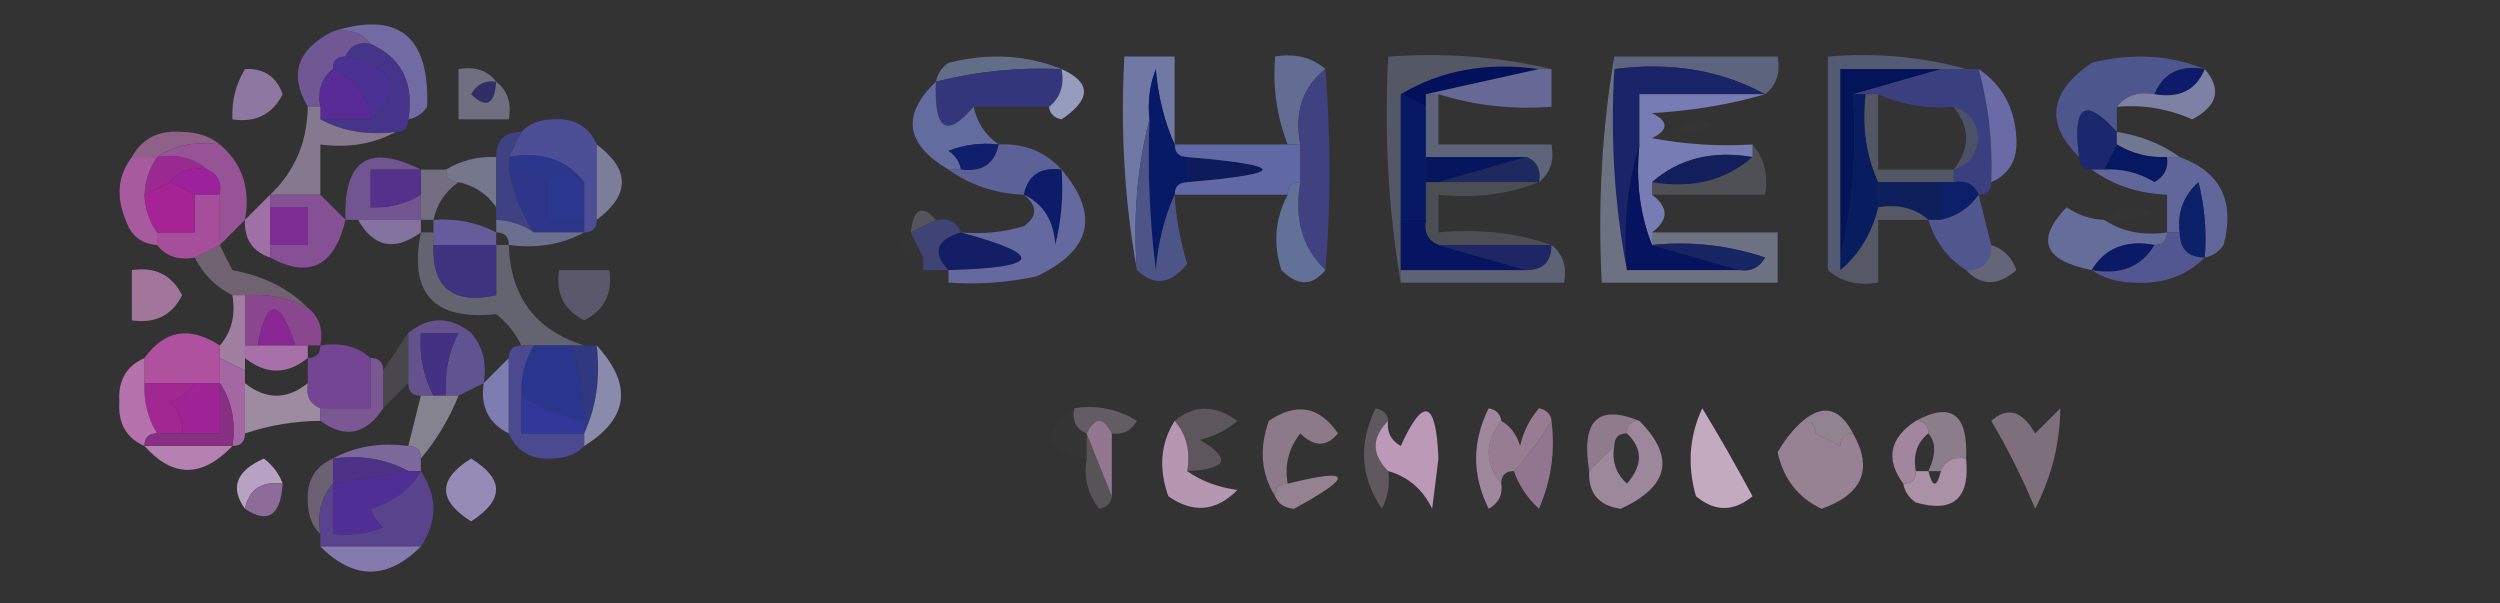 <?xml version="1.0" encoding="UTF-8"?>
<!DOCTYPE svg PUBLIC "-//W3C//DTD SVG 1.1//EN" "http://www.w3.org/Graphics/SVG/1.1/DTD/svg11.dtd">
<svg xmlns="http://www.w3.org/2000/svg" version="1.1" width="199px" height="48px" style="shape-rendering:geometricPrecision; text-rendering:geometricPrecision; image-rendering:optimizeQuality; fill-rule:evenodd; clip-rule:evenodd" xmlns:xlink="http://www.w3.org/1999/xlink">
<rect width="100%" height="100%" fill="#333333" stroke="none"/>
<g><path style="opacity:1" fill="#705895" d="M 26.5,2.5 C 27.791,2.263 28.791,2.596 29.5,3.5C 28.508,3.328 27.842,3.662 27.5,4.5C 26.833,4.5 26.5,4.833 26.5,5.5C 25.596,6.209 25.263,7.209 25.5,8.5C 25.167,8.5 24.833,8.5 24.5,8.5C 22.984,5.92 23.651,3.92 26.5,2.5 Z"/></g>
<g><path style="opacity:1" fill="#726ba3" d="M 26.5,2.5 C 31.703,0.855 34.203,2.855 34,8.5C 33.617,9.056 33.117,9.389 32.5,9.5C 32.969,6.607 31.969,4.607 29.5,3.5C 28.791,2.596 27.791,2.263 26.5,2.5 Z"/></g>
<g><path style="opacity:0.698" fill="#7787ad" d="M 84.5,5.5 C 81.098,5.342 77.764,5.676 74.5,6.5C 74.611,5.883 74.944,5.383 75.5,5C 78.697,4.195 81.697,4.362 84.5,5.5 Z"/></g>
<g><path style="opacity:0.671" fill="#727ea2" d="M 128.5,5.5 C 128.5,5.167 128.5,4.833 128.5,4.5C 132.833,4.5 137.167,4.5 141.5,4.5C 141.737,5.791 141.404,6.791 140.5,7.5C 136.971,5.577 132.971,4.911 128.5,5.5 Z"/></g>
<g><path style="opacity:1" fill="#4b3194" d="M 26.5,5.5 C 26.5,4.833 26.833,4.5 27.5,4.5C 31.469,5.412 32.136,7.079 29.5,9.5C 29.262,7.596 28.262,6.262 26.5,5.5 Z"/></g>
<g><path style="opacity:1" fill="#34367c" d="M 84.5,5.5 C 84.737,6.791 84.404,7.791 83.5,8.5C 81.5,8.5 79.5,8.5 77.5,8.5C 75.334,11.04 74.334,10.373 74.5,6.5C 77.764,5.676 81.098,5.342 84.5,5.5 Z"/></g>
<g><path style="opacity:1" fill="#03115d" d="M 122.5,5.5 C 119.5,6.167 116.5,6.833 113.5,7.5C 113.5,7.833 113.5,8.167 113.5,8.5C 112.833,8.167 112.167,7.833 111.5,7.5C 114.684,5.586 118.351,4.92 122.5,5.5 Z"/></g>
<g><path style="opacity:1" fill="#4e568e" d="M 175.5,5.5 C 173.517,5.157 172.183,5.824 171.5,7.5C 170.209,7.263 169.209,7.596 168.5,8.5C 168.5,9.167 168.5,9.833 168.5,10.5C 165.956,7.693 164.956,8.36 165.5,12.5C 162.777,9.822 163.111,7.322 166.5,5C 169.696,4.195 172.696,4.362 175.5,5.5 Z"/></g>
<g><path style="opacity:1" fill="#0e1b6a" d="M 175.5,5.5 C 174.817,7.176 173.483,7.843 171.5,7.5C 172.183,5.824 173.517,5.157 175.5,5.5 Z"/></g>
<g><path style="opacity:0.984" fill="#979dbf" d="M 84.5,5.5 C 86.879,6.562 86.879,7.895 84.5,9.5C 83.893,9.376 83.56,9.043 83.5,8.5C 84.404,7.791 84.737,6.791 84.5,5.5 Z"/></g>
<g><path style="opacity:0.945" fill="#737da9" d="M 93.5,11.5 C 92.691,9.708 92.191,7.708 92,5.5C 91.51,6.793 91.343,8.127 91.5,9.5C 90.517,13.298 90.183,17.298 90.5,21.5C 89.511,16.025 89.178,10.358 89.5,4.5C 90.833,4.5 92.167,4.5 93.5,4.5C 93.5,6.833 93.5,9.167 93.5,11.5 Z"/></g>
<g><path style="opacity:0.886" fill="#6d6fa2" d="M 122.5,5.5 C 122.833,5.5 123.167,5.5 123.5,5.5C 123.5,6.5 123.5,7.5 123.5,8.5C 120.391,8.736 117.391,8.403 114.5,7.5C 114.167,7.5 113.833,7.5 113.5,7.5C 116.5,6.833 119.5,6.167 122.5,5.5 Z"/></g>
<g><path style="opacity:0.553" fill="#6d7aa9" d="M 156.5,5.5 C 155.833,5.5 155.167,5.5 154.5,5.5C 151.833,5.5 149.167,5.5 146.5,5.5C 146.5,10.5 146.5,15.5 146.5,20.5C 146.5,20.833 146.5,21.167 146.5,21.5C 146.167,21.5 145.833,21.5 145.5,21.5C 145.5,15.833 145.5,10.167 145.5,4.5C 149.371,4.185 153.038,4.518 156.5,5.5 Z"/></g>
<g><path style="opacity:1" fill="#04145a" d="M 154.5,5.5 C 152.167,6.167 149.833,6.833 147.5,7.5C 147.818,12.032 147.485,16.366 146.5,20.5C 146.5,15.5 146.5,10.5 146.5,5.5C 149.167,5.5 151.833,5.5 154.5,5.5 Z"/></g>
<g><path style="opacity:1" fill="#3a407f" d="M 154.5,5.5 C 155.167,5.5 155.833,5.5 156.5,5.5C 156.833,5.5 157.167,5.5 157.5,5.5C 158.299,8.43 158.632,11.43 158.5,14.5C 158.5,15.167 158.167,15.5 157.5,15.5C 157.158,14.662 156.492,14.328 155.5,14.5C 155.5,14.167 155.5,13.833 155.5,13.5C 156.649,13.209 157.316,12.376 157.5,11C 157.316,9.624 156.649,8.791 155.5,8.5C 153.379,8.675 151.379,8.341 149.5,7.5C 149.167,7.5 148.833,7.5 148.5,7.5C 148.167,7.5 147.833,7.5 147.5,7.5C 149.833,6.833 152.167,6.167 154.5,5.5 Z"/></g>
<g><path style="opacity:1" fill="#8e77a1" d="M 19.5,5.5 C 20.995,5.415 21.995,6.081 22.5,7.5C 21.68,9.111 20.346,9.778 18.5,9.5C 18.433,8.041 18.766,6.708 19.5,5.5 Z"/></g>
<g><path style="opacity:1" fill="#592b96" d="M 26.5,5.5 C 28.262,6.262 29.262,7.596 29.5,9.5C 28.167,9.5 26.833,9.5 25.5,9.5C 25.5,9.167 25.5,8.833 25.5,8.5C 25.263,7.209 25.596,6.209 26.5,5.5 Z"/></g>
<g><path style="opacity:1" fill="#46348b" d="M 27.5,4.5 C 27.842,3.662 28.508,3.328 29.5,3.5C 31.969,4.607 32.969,6.607 32.5,9.5C 32.5,10.167 32.167,10.5 31.5,10.5C 29.265,10.795 27.265,10.461 25.5,9.5C 26.833,9.5 28.167,9.5 29.5,9.5C 32.136,7.079 31.469,5.412 27.5,4.5 Z"/></g>
<g><path style="opacity:0.948" fill="#656f98" d="M 105.5,5.5 C 103.692,6.918 103.025,8.918 103.5,11.5C 103.167,11.5 102.833,11.5 102.5,11.5C 101.631,9.283 101.298,6.95 101.5,4.5C 103.099,4.232 104.432,4.566 105.5,5.5 Z"/></g>
<g><path style="opacity:0.361" fill="#8d98bc" d="M 123.5,5.5 C 123.167,5.5 122.833,5.5 122.5,5.5C 118.351,4.92 114.684,5.586 111.5,7.5C 111.5,10.833 111.5,14.167 111.5,17.5C 111.5,18.833 111.5,20.167 111.5,21.5C 111.5,21.833 111.5,22.167 111.5,22.5C 110.51,16.69 110.177,10.69 110.5,4.5C 115.032,4.182 119.366,4.515 123.5,5.5 Z"/></g>
<g><path style="opacity:1" fill="#7d81a4" d="M 175.5,5.5 C 176.867,7.093 176.534,8.426 174.5,9.5C 172.591,8.652 170.591,8.318 168.5,8.5C 169.209,7.596 170.209,7.263 171.5,7.5C 173.483,7.843 174.817,7.176 175.5,5.5 Z"/></g>
<g><path style="opacity:0.529" fill="#a4a5c5" d="M 39.5,6.5 C 40.404,7.209 40.737,8.209 40.5,9.5C 39.167,9.5 37.833,9.5 36.5,9.5C 36.5,8.167 36.5,6.833 36.5,5.5C 37.791,5.263 38.791,5.596 39.5,6.5 Z"/></g>
<g><path style="opacity:1" fill="#312d65" d="M 39.5,6.5 C 39.361,8.337 38.694,8.67 37.5,7.5C 37.957,6.702 38.624,6.369 39.5,6.5 Z"/></g>
<g><path style="opacity:1" fill="#061962" d="M 111.5,7.5 C 112.167,7.833 112.833,8.167 113.5,8.5C 113.5,9.833 113.5,11.167 113.5,12.5C 113.5,13.167 113.5,13.833 113.5,14.5C 113.5,15.5 113.5,16.5 113.5,17.5C 112.833,17.5 112.167,17.5 111.5,17.5C 111.5,14.167 111.5,10.833 111.5,7.5 Z"/></g>
<g><path style="opacity:0.031" fill="#defffe" d="M 115.5,9.5 C 116.833,10.167 116.833,10.167 115.5,9.5 Z"/></g>
<g><path style="opacity:0.009" fill="#fefffe" d="M 133.5,10.5 C 134.251,9.427 135.251,9.26 136.5,10C 135.552,10.483 134.552,10.649 133.5,10.5 Z"/></g>
<g><path style="opacity:1" fill="#6a6ba6" d="M 157.5,5.5 C 159.387,6.768 160.387,8.601 160.5,11C 160.613,12.699 159.947,13.866 158.5,14.5C 158.632,11.43 158.299,8.43 157.5,5.5 Z"/></g>
<g><path style="opacity:0.808" fill="#a36c9d" d="M 17.5,11.5 C 15.585,11.216 13.919,11.549 12.5,12.5C 11.833,12.5 11.167,12.5 10.5,12.5C 11.312,11.007 12.646,10.34 14.5,10.5C 15.726,10.52 16.726,10.853 17.5,11.5 Z"/></g>
<g><path style="opacity:1" fill="#626c9e" d="M 74.5,6.5 C 74.334,10.373 75.334,11.04 77.5,8.5C 77.782,9.778 78.449,10.778 79.5,11.5C 78.127,11.343 76.793,11.51 75.5,12C 76.056,12.383 76.389,12.883 76.5,13.5C 76.167,13.5 75.833,13.5 75.5,13.5C 72.071,11.482 71.738,9.148 74.5,6.5 Z"/></g>
<g><path style="opacity:1" fill="#192568" d="M 128.5,5.5 C 132.971,4.911 136.971,5.577 140.5,7.5C 137.167,7.5 133.833,7.5 130.5,7.5C 130.5,8.833 130.5,10.167 130.5,11.5C 129.521,14.625 129.187,17.958 129.5,21.5C 128.512,16.36 128.179,11.026 128.5,5.5 Z"/></g>
<g><path style="opacity:0.282" fill="#a3b2de" d="M 148.5,7.5 C 148.833,7.5 149.167,7.5 149.5,7.5C 149.5,9.5 149.5,11.5 149.5,13.5C 151.5,13.5 153.5,13.5 155.5,13.5C 155.5,13.833 155.5,14.167 155.5,14.5C 155.167,14.5 154.833,14.5 154.5,14.5C 152.833,14.5 151.167,14.5 149.5,14.5C 148.532,12.393 148.198,10.059 148.5,7.5 Z"/></g>
<g><path style="opacity:0.486" fill="#6574a1" d="M 155.5,8.5 C 156.649,8.791 157.316,9.624 157.5,11C 157.316,12.376 156.649,13.209 155.5,13.5C 156.833,11.833 156.833,10.167 155.5,8.5 Z"/></g>
<g><path style="opacity:1" fill="#1b286d" d="M 168.5,10.5 C 168.5,10.833 168.5,11.167 168.5,11.5C 168.167,12.167 167.833,12.833 167.5,13.5C 167.167,13.5 166.833,13.5 166.5,13.5C 165.833,13.5 165.5,13.167 165.5,12.5C 164.956,8.36 165.956,7.693 168.5,10.5 Z"/></g>
<g><path style="opacity:0.6" fill="#bda8cd" d="M 24.5,8.5 C 24.833,8.5 25.167,8.5 25.5,8.5C 25.5,8.833 25.5,9.167 25.5,9.5C 27.265,10.461 29.265,10.795 31.5,10.5C 29.735,11.461 27.735,11.795 25.5,11.5C 25.5,12.833 25.5,14.167 25.5,15.5C 24.167,15.5 22.833,15.5 21.5,15.5C 23.455,13.654 24.455,11.321 24.5,8.5 Z"/></g>
<g><path style="opacity:1" fill="#4d4f96" d="M 47.5,11.5 C 47.5,13.5 47.5,15.5 47.5,17.5C 47.5,18.167 47.167,18.5 46.5,18.5C 46.5,18.167 46.5,17.833 46.5,17.5C 46.5,16.5 46.5,15.5 46.5,14.5C 45.082,12.692 43.082,12.025 40.5,12.5C 40.833,11.833 41.167,11.167 41.5,10.5C 42.097,9.861 42.93,9.528 44,9.5C 45.699,9.387 46.866,10.053 47.5,11.5 Z"/></g>
<g><path style="opacity:1" fill="#101f6d" d="M 79.5,11.5 C 79.179,13.048 78.179,13.715 76.5,13.5C 76.389,12.883 76.056,12.383 75.5,12C 76.793,11.51 78.127,11.343 79.5,11.5 Z"/></g>
<g><path style="opacity:0.439" fill="#93a1d1" d="M 113.5,7.5 C 113.833,7.5 114.167,7.5 114.5,7.5C 114.5,8.833 114.5,10.167 114.5,11.5C 117.5,11.5 120.5,11.5 123.5,11.5C 123.737,12.791 123.404,13.791 122.5,14.5C 122.672,13.508 122.338,12.842 121.5,12.5C 118.833,12.5 116.167,12.5 113.5,12.5C 113.5,11.167 113.5,9.833 113.5,8.5C 113.5,8.167 113.5,7.833 113.5,7.5 Z"/></g>
<g><path style="opacity:0.62" fill="#97a2cb" d="M 168.5,11.5 C 168.5,11.167 168.5,10.833 168.5,10.5C 170.403,10.796 172.07,11.463 173.5,12.5C 173.167,12.5 172.833,12.5 172.5,12.5C 171.041,12.567 169.708,12.234 168.5,11.5 Z"/></g>
<g><path style="opacity:1" fill="#2b368d" d="M 40.5,13.5 C 40.5,13.167 40.5,12.833 40.5,12.5C 43.082,12.025 45.082,12.692 46.5,14.5C 45.348,13.375 44.348,13.375 43.5,14.5C 42.609,13.89 41.609,13.557 40.5,13.5 Z"/></g>
<g><path style="opacity:1" fill="#5c6298" d="M 79.5,11.5 C 81.553,11.402 83.22,12.069 84.5,13.5C 82.821,13.285 81.821,13.952 81.5,15.5C 79.214,15.405 77.214,14.738 75.5,13.5C 75.833,13.5 76.167,13.5 76.5,13.5C 78.179,13.715 79.179,13.048 79.5,11.5 Z"/></g>
<g><path style="opacity:1" fill="#05165e" d="M 113.5,12.5 C 116.167,12.5 118.833,12.5 121.5,12.5C 119.167,13.167 116.833,13.833 114.5,14.5C 114.167,14.5 113.833,14.5 113.5,14.5C 113.5,13.833 113.5,13.167 113.5,12.5 Z"/></g>
<g><path style="opacity:1" fill="#051861" d="M 168.5,11.5 C 169.708,12.234 171.041,12.567 172.5,12.5C 172.631,13.376 172.298,14.043 171.5,14.5C 170.264,13.754 168.93,13.421 167.5,13.5C 167.833,12.833 168.167,12.167 168.5,11.5 Z"/></g>
<g><path style="opacity:0.498" fill="#b4aad0" d="M 33.5,13.5 C 34.167,13.5 34.833,13.5 35.5,13.5C 35.5,14.167 35.833,14.5 36.5,14.5C 35.449,15.222 34.782,16.222 34.5,17.5C 34.167,17.5 33.833,17.5 33.5,17.5C 33.5,16.833 33.5,16.167 33.5,15.5C 33.5,14.833 33.5,14.167 33.5,13.5 Z"/></g>
<g><path style="opacity:0.616" fill="#9ea2c4" d="M 39.5,12.5 C 39.5,13.833 39.5,15.167 39.5,16.5C 38.778,15.449 37.778,14.782 36.5,14.5C 35.833,14.5 35.5,14.167 35.5,13.5C 36.708,12.766 38.041,12.433 39.5,12.5 Z"/></g>
<g><path style="opacity:1" fill="#0d1b5b" d="M 94.5,12.5 C 102.5,13.167 102.5,13.833 94.5,14.5C 94.5,13.833 94.5,13.167 94.5,12.5 Z"/></g>
<g><path style="opacity:1" fill="#6069a5" d="M 93.5,11.5 C 96.5,11.5 99.5,11.5 102.5,11.5C 102.833,11.5 103.167,11.5 103.5,11.5C 103.5,12.5 103.5,13.5 103.5,14.5C 102.833,14.5 102.5,14.833 102.5,15.5C 99.5,15.5 96.5,15.5 93.5,15.5C 93.5,14.833 93.833,14.5 94.5,14.5C 102.5,13.833 102.5,13.167 94.5,12.5C 93.833,12.5 93.5,12.167 93.5,11.5 Z"/></g>
<g><path style="opacity:1" fill="#1e2960" d="M 121.5,12.5 C 122.338,12.842 122.672,13.508 122.5,14.5C 119.833,14.5 117.167,14.5 114.5,14.5C 116.833,13.833 119.167,13.167 121.5,12.5 Z"/></g>
<g><path style="opacity:1" fill="#777cb4" d="M 140.5,7.5 C 137.695,8.319 134.695,8.819 131.5,9C 132.833,9.667 132.833,10.333 131.5,11C 134.146,11.497 136.813,11.664 139.5,11.5C 139.5,11.833 139.5,12.167 139.5,12.5C 136.302,11.964 133.635,12.631 131.5,14.5C 131.5,14.833 131.5,15.167 131.5,15.5C 132.833,16.5 132.833,17.5 131.5,18.5C 131.5,18.833 131.5,19.167 131.5,19.5C 130.527,17.052 130.194,14.385 130.5,11.5C 130.5,10.167 130.5,8.833 130.5,7.5C 133.833,7.5 137.167,7.5 140.5,7.5 Z"/></g>
<g><path style="opacity:1" fill="#121f5c" d="M 139.5,12.5 C 137.365,14.369 134.698,15.036 131.5,14.5C 133.635,12.631 136.302,11.964 139.5,12.5 Z"/></g>
<g><path style="opacity:1" fill="#9a2a92" d="M 12.5,12.5 C 14.099,12.232 15.432,12.566 16.5,13.5C 15.209,13.263 14.209,13.596 13.5,14.5C 12.833,14.833 12.167,15.167 11.5,15.5C 11.557,14.391 11.89,13.391 12.5,12.5 Z"/></g>
<g><path style="opacity:1" fill="#9b229a" d="M 13.5,14.5 C 14.209,13.596 15.209,13.263 16.5,13.5C 17.338,13.842 17.672,14.508 17.5,15.5C 16.833,15.5 16.167,15.5 15.5,15.5C 14.833,15.167 14.167,14.833 13.5,14.5 Z"/></g>
<g><path style="opacity:1" fill="#965497" d="M 12.5,12.5 C 13.919,11.549 15.585,11.216 17.5,11.5C 19.28,12.99 19.947,14.99 19.5,17.5C 18.833,18.167 18.167,18.833 17.5,19.5C 17.5,18.167 17.5,16.833 17.5,15.5C 17.672,14.508 17.338,13.842 16.5,13.5C 15.432,12.566 14.099,12.232 12.5,12.5 Z"/></g>
<g><path style="opacity:1" fill="#715591" d="M 33.5,13.5 C 32.167,13.5 30.833,13.5 29.5,13.5C 29.5,14.5 29.5,15.5 29.5,16.5C 30.959,16.567 32.292,16.234 33.5,15.5C 33.5,16.167 33.5,16.833 33.5,17.5C 31.833,17.5 30.167,17.5 28.5,17.5C 28.167,17.5 27.833,17.5 27.5,17.5C 27.341,12.748 29.341,11.414 33.5,13.5 Z"/></g>
<g><path style="opacity:0.808" fill="#8d90b1" d="M 47.5,11.5 C 50.167,13.5 50.167,15.5 47.5,17.5C 47.5,15.5 47.5,13.5 47.5,11.5 Z"/></g>
<g><path style="opacity:1" fill="#061a67" d="M 93.5,11.5 C 93.5,12.167 93.833,12.5 94.5,12.5C 94.5,13.167 94.5,13.833 94.5,14.5C 93.833,14.5 93.5,14.833 93.5,15.5C 92.691,17.292 92.191,19.292 92,21.5C 91.501,17.514 91.335,13.514 91.5,9.5C 91.343,8.127 91.51,6.793 92,5.5C 92.191,7.708 92.691,9.708 93.5,11.5 Z"/></g>
<g><path style="opacity:0.969" fill="#414283" d="M 105.5,5.5 C 105.938,11.025 105.938,16.359 105.5,21.5C 103.656,19.721 102.99,17.388 103.5,14.5C 103.5,13.5 103.5,12.5 103.5,11.5C 103.025,8.918 103.692,6.918 105.5,5.5 Z"/></g>
<g><path style="opacity:0.188" fill="#bec7eb" d="M 113.5,14.5 C 113.833,14.5 114.167,14.5 114.5,14.5C 117.167,14.5 119.833,14.5 122.5,14.5C 120.052,15.473 117.385,15.806 114.5,15.5C 114.5,16.5 114.5,17.5 114.5,18.5C 117.713,18.19 120.713,18.523 123.5,19.5C 120.5,19.5 117.5,19.5 114.5,19.5C 113.662,19.158 113.328,18.492 113.5,17.5C 113.5,16.5 113.5,15.5 113.5,14.5 Z"/></g>
<g><path style="opacity:0.184" fill="#c6cff1" d="M 139.5,11.5 C 140.434,12.568 140.768,13.901 140.5,15.5C 137.5,15.5 134.5,15.5 131.5,15.5C 131.5,15.167 131.5,14.833 131.5,14.5C 134.698,15.036 137.365,14.369 139.5,12.5C 139.5,12.167 139.5,11.833 139.5,11.5 Z"/></g>
<g><path style="opacity:1" fill="#61679b" d="M 172.5,12.5 C 172.833,12.5 173.167,12.5 173.5,12.5C 176.754,13.673 177.92,16.006 177,19.5C 176.617,20.056 176.117,20.389 175.5,20.5C 175.662,18.473 175.495,16.473 175,14.5C 173.812,15.563 173.312,16.897 173.5,18.5C 173.167,18.5 172.833,18.5 172.5,18.5C 172.5,17.5 172.5,16.5 172.5,15.5C 170.214,15.405 168.214,14.738 166.5,13.5C 166.833,13.5 167.167,13.5 167.5,13.5C 168.93,13.421 170.264,13.754 171.5,14.5C 172.298,14.043 172.631,13.376 172.5,12.5 Z"/></g>
<g><path style="opacity:1" fill="#a75a9d" d="M 10.5,12.5 C 11.167,12.5 11.833,12.5 12.5,12.5C 11.89,13.391 11.557,14.391 11.5,15.5C 11.557,16.609 11.89,17.609 12.5,18.5C 12.5,18.833 12.5,19.167 12.5,19.5C 11.25,19.423 10.417,18.756 10,17.5C 9.22,15.613 9.387,13.946 10.5,12.5 Z"/></g>
<g><path style="opacity:0.961" fill="#56318d" d="M 33.5,13.5 C 33.5,14.167 33.5,14.833 33.5,15.5C 32.292,16.234 30.959,16.567 29.5,16.5C 29.5,15.5 29.5,14.5 29.5,13.5C 30.833,13.5 32.167,13.5 33.5,13.5 Z"/></g>
<g><path style="opacity:1" fill="#2d3688" d="M 40.5,13.5 C 41.609,13.557 42.609,13.89 43.5,14.5C 43.5,15.5 43.5,16.5 43.5,17.5C 44.5,17.5 45.5,17.5 46.5,17.5C 46.5,17.833 46.5,18.167 46.5,18.5C 45.167,18.5 43.833,18.5 42.5,18.5C 41.498,16.989 40.831,15.322 40.5,13.5 Z"/></g>
<g><path style="opacity:0.945" fill="#65749d" d="M 103.5,14.5 C 102.99,17.388 103.656,19.721 105.5,21.5C 104.458,22.791 103.292,22.791 102,21.5C 101.322,19.402 101.489,17.402 102.5,15.5C 102.5,14.833 102.833,14.5 103.5,14.5 Z"/></g>
<g><path style="opacity:1" fill="#061460" d="M 130.5,11.5 C 130.194,14.385 130.527,17.052 131.5,19.5C 133.833,20.167 136.167,20.833 138.5,21.5C 135.5,21.5 132.5,21.5 129.5,21.5C 129.187,17.958 129.521,14.625 130.5,11.5 Z"/></g>
<g><path style="opacity:1" fill="#081d5f" d="M 147.5,7.5 C 147.833,7.5 148.167,7.5 148.5,7.5C 148.198,10.059 148.532,12.393 149.5,14.5C 149.5,15.167 149.5,15.833 149.5,16.5C 149.028,18.531 148.028,20.198 146.5,21.5C 146.5,21.167 146.5,20.833 146.5,20.5C 147.485,16.366 147.818,12.032 147.5,7.5 Z"/></g>
<g><path style="opacity:1" fill="#0e205b" d="M 149.5,14.5 C 151.167,14.5 152.833,14.5 154.5,14.5C 154.5,15.5 154.5,16.5 154.5,17.5C 154.167,17.5 153.833,17.5 153.5,17.5C 152.432,16.566 151.099,16.232 149.5,16.5C 149.5,15.833 149.5,15.167 149.5,14.5 Z"/></g>
<g><path style="opacity:1" fill="#0c1f68" d="M 154.5,14.5 C 154.833,14.5 155.167,14.5 155.5,14.5C 156.492,14.328 157.158,14.662 157.5,15.5C 156.778,16.551 155.778,17.218 154.5,17.5C 154.5,16.5 154.5,15.5 154.5,14.5 Z"/></g>
<g><path style="opacity:1" fill="#0b2169" d="M 175.5,20.5 C 174.167,20.5 173.5,19.833 173.5,18.5C 173.312,16.897 173.812,15.563 175,14.5C 175.495,16.473 175.662,18.473 175.5,20.5 Z"/></g>
<g><path style="opacity:1" fill="#a64e9c" d="M 15.5,15.5 C 16.167,15.5 16.833,15.5 17.5,15.5C 17.5,16.833 17.5,18.167 17.5,19.5C 16.833,19.833 16.167,20.167 15.5,20.5C 14.209,20.737 13.209,20.404 12.5,19.5C 12.5,19.167 12.5,18.833 12.5,18.5C 13.5,18.5 14.5,18.5 15.5,18.5C 15.5,17.5 15.5,16.5 15.5,15.5 Z"/></g>
<g><path style="opacity:0.973" fill="#404288" d="M 41.5,10.5 C 41.167,11.167 40.833,11.833 40.5,12.5C 40.5,12.833 40.5,13.167 40.5,13.5C 40.831,15.322 41.498,16.989 42.5,18.5C 41.609,17.89 40.609,17.557 39.5,17.5C 39.5,17.167 39.5,16.833 39.5,16.5C 39.5,15.167 39.5,13.833 39.5,12.5C 39.5,11.167 40.167,10.5 41.5,10.5 Z"/></g>
<g><path style="opacity:0.965" fill="#2c3793" d="M 46.5,14.5 C 46.5,15.5 46.5,16.5 46.5,17.5C 45.5,17.5 44.5,17.5 43.5,17.5C 43.5,16.5 43.5,15.5 43.5,14.5C 44.348,13.375 45.348,13.375 46.5,14.5 Z"/></g>
<g><path style="opacity:0.251" fill="#b9b8d2" d="M 74.5,17.5 C 73.833,17.833 73.167,18.167 72.5,18.5C 72.711,16.576 73.377,16.243 74.5,17.5 Z"/></g>
<g><path style="opacity:0.004" fill="#fefffe" d="M 77.5,16.5 C 78.833,17.167 78.833,17.167 77.5,16.5 Z"/></g>
<g><path style="opacity:0.016" fill="#fefffe" d="M 115.5,16.5 C 116.833,17.167 116.833,17.167 115.5,16.5 Z"/></g>
<g><path style="opacity:0.011" fill="#fefffe" d="M 167.5,17.5 C 168.601,16.402 169.934,16.235 171.5,17C 170.207,17.49 168.873,17.657 167.5,17.5 Z"/></g>
<g><path style="opacity:1" fill="#a62396" d="M 13.5,14.5 C 14.167,14.833 14.833,15.167 15.5,15.5C 15.5,16.5 15.5,17.5 15.5,18.5C 14.5,18.5 13.5,18.5 12.5,18.5C 11.89,17.609 11.557,16.609 11.5,15.5C 12.167,15.167 12.833,14.833 13.5,14.5 Z"/></g>
<g><path style="opacity:0.906" fill="#8c78ab" d="M 28.5,17.5 C 30.167,17.5 31.833,17.5 33.5,17.5C 33.5,17.833 33.5,18.167 33.5,18.5C 31.414,20.023 29.748,19.69 28.5,17.5 Z"/></g>
<g><path style="opacity:1" fill="#0d1c6a" d="M 84.5,13.5 C 84.662,15.527 84.496,17.527 84,19.5C 83.878,17.563 83.045,16.23 81.5,15.5C 81.821,13.952 82.821,13.285 84.5,13.5 Z"/></g>
<g><path style="opacity:1" fill="#061462" d="M 111.5,17.5 C 112.167,17.5 112.833,17.5 113.5,17.5C 113.328,18.492 113.662,19.158 114.5,19.5C 116.833,20.167 119.167,20.833 121.5,21.5C 118.167,21.5 114.833,21.5 111.5,21.5C 111.5,20.167 111.5,18.833 111.5,17.5 Z"/></g>
<g><path style="opacity:1" fill="#50568e" d="M 157.5,15.5 C 157.833,16.833 158.167,18.167 158.5,19.5C 158.5,20.833 157.833,21.5 156.5,21.5C 155.026,20.564 154.026,19.23 153.5,17.5C 153.833,17.5 154.167,17.5 154.5,17.5C 155.778,17.218 156.778,16.551 157.5,15.5 Z"/></g>
<g><path style="opacity:0.886" fill="#ac78b3" d="M 21.5,15.5 C 21.5,15.833 21.5,16.167 21.5,16.5C 21.5,17.5 21.5,18.5 21.5,19.5C 21.5,19.833 21.5,20.167 21.5,20.5C 20.094,20.027 19.427,19.027 19.5,17.5C 20.167,16.833 20.833,16.167 21.5,15.5 Z"/></g>
<g><path style="opacity:1" fill="#7d2d93" d="M 21.5,16.5 C 22.5,16.5 23.5,16.5 24.5,16.5C 24.5,17.5 24.5,18.5 24.5,19.5C 23.5,19.5 22.5,19.5 21.5,19.5C 21.5,18.5 21.5,17.5 21.5,16.5 Z"/></g>
<g><path style="opacity:1" fill="#675c9b" d="M 34.5,17.5 C 36.291,17.366 37.958,17.699 39.5,18.5C 39.5,18.833 39.5,19.167 39.5,19.5C 37.833,19.5 36.167,19.5 34.5,19.5C 34.5,19.167 34.5,18.833 34.5,18.5C 34.5,18.167 34.5,17.833 34.5,17.5 Z"/></g>
<g><path style="opacity:0.694" fill="#838ab9" d="M 39.5,18.5 C 39.5,18.167 39.5,17.833 39.5,17.5C 40.609,17.557 41.609,17.89 42.5,18.5C 43.833,18.5 45.167,18.5 46.5,18.5C 44.735,19.461 42.735,19.795 40.5,19.5C 40.5,18.833 40.167,18.5 39.5,18.5 Z"/></g>
<g><path style="opacity:1" fill="#3f4475" d="M 74.5,17.5 C 75.492,17.328 76.158,17.662 76.5,18.5C 74.519,19.105 74.185,20.105 75.5,21.5C 74.833,21.5 74.167,21.5 73.5,21.5C 73.5,21.167 73.5,20.833 73.5,20.5C 73.167,19.833 72.833,19.167 72.5,18.5C 73.167,18.167 73.833,17.833 74.5,17.5 Z"/></g>
<g><path style="opacity:0.992" fill="#4e5589" d="M 91.5,9.5 C 91.335,13.514 91.501,17.514 92,21.5C 92.191,19.292 92.691,17.292 93.5,15.5C 93.593,17.247 93.926,19.081 94.5,21C 93.182,22.63 91.849,22.797 90.5,21.5C 90.183,17.298 90.517,13.298 91.5,9.5 Z"/></g>
<g><path style="opacity:0.31" fill="#a4afd6" d="M 149.5,16.5 C 151.099,16.232 152.432,16.566 153.5,17.5C 152.167,17.5 150.833,17.5 149.5,17.5C 149.5,19.167 149.5,20.833 149.5,22.5C 147.901,22.768 146.568,22.434 145.5,21.5C 145.833,21.5 146.167,21.5 146.5,21.5C 148.028,20.198 149.028,18.531 149.5,16.5 Z"/></g>
<g><path style="opacity:1" fill="#656d9b" d="M 167.5,17.5 C 168.919,18.451 170.585,18.785 172.5,18.5C 172.5,19.167 172.167,19.5 171.5,19.5C 169.219,19.077 167.552,19.744 166.5,21.5C 162.679,20.75 162.012,19.084 164.5,16.5C 165.417,17.127 166.417,17.461 167.5,17.5 Z"/></g>
<g><path style="opacity:1" fill="#865094" d="M 21.5,16.5 C 21.5,16.167 21.5,15.833 21.5,15.5C 22.833,15.5 24.167,15.5 25.5,15.5C 26.167,16.167 26.833,16.833 27.5,17.5C 26.625,21.196 24.625,22.196 21.5,20.5C 21.5,20.167 21.5,19.833 21.5,19.5C 22.5,19.5 23.5,19.5 24.5,19.5C 24.5,18.5 24.5,17.5 24.5,16.5C 23.5,16.5 22.5,16.5 21.5,16.5 Z"/></g>
<g><path style="opacity:0.012" fill="#dfe2ef" d="M 72.5,18.5 C 72.833,19.167 73.167,19.833 73.5,20.5C 71.576,20.289 71.243,19.623 72.5,18.5 Z"/></g>
<g><path style="opacity:1" fill="#131e64" d="M 76.5,18.5 C 83.221,20.314 82.888,21.314 75.5,21.5C 74.185,20.105 74.519,19.105 76.5,18.5 Z"/></g>
<g><path style="opacity:1" fill="#64699f" d="M 84.5,13.5 C 87.559,17.103 86.892,19.936 82.5,22C 80.19,22.497 77.857,22.663 75.5,22.5C 75.5,22.167 75.5,21.833 75.5,21.5C 82.888,21.314 83.221,20.314 76.5,18.5C 78.199,18.66 79.866,18.494 81.5,18C 82.598,17.23 82.598,16.397 81.5,15.5C 83.045,16.23 83.878,17.563 84,19.5C 84.496,17.527 84.662,15.527 84.5,13.5 Z"/></g>
<g><path style="opacity:1" fill="#1e2664" d="M 114.5,19.5 C 117.5,19.5 120.5,19.5 123.5,19.5C 123.5,20.833 122.833,21.5 121.5,21.5C 119.167,20.833 116.833,20.167 114.5,19.5 Z"/></g>
<g><path style="opacity:0.004" fill="#fefffe" d="M 41.5,20.5 C 42.833,21.167 42.833,21.167 41.5,20.5 Z"/></g>
<g><path style="opacity:1" fill="#0b1a67" d="M 171.5,19.5 C 170.448,21.256 168.781,21.923 166.5,21.5C 167.552,19.744 169.219,19.077 171.5,19.5 Z"/></g>
<g><path style="opacity:1" fill="#535791" d="M 172.5,18.5 C 172.833,18.5 173.167,18.5 173.5,18.5C 173.5,19.833 174.167,20.5 175.5,20.5C 174.054,21.94 172.221,22.607 170,22.5C 168.615,22.486 167.449,22.152 166.5,21.5C 168.781,21.923 170.448,21.256 171.5,19.5C 172.167,19.5 172.5,19.167 172.5,18.5 Z"/></g>
<g><path style="opacity:0.008" fill="#fefffe" d="M 73.5,21.5 C 72.833,22.167 72.833,22.167 73.5,21.5 Z"/></g>
<g><path style="opacity:0.486" fill="#8b94bb" d="M 123.5,19.5 C 124.404,20.209 124.737,21.209 124.5,22.5C 120.167,22.5 115.833,22.5 111.5,22.5C 111.5,22.167 111.5,21.833 111.5,21.5C 114.833,21.5 118.167,21.5 121.5,21.5C 122.833,21.5 123.5,20.833 123.5,19.5 Z"/></g>
<g><path style="opacity:0.482" fill="#adb6d8" d="M 128.5,4.5 C 128.5,4.833 128.5,5.167 128.5,5.5C 128.179,11.026 128.512,16.36 129.5,21.5C 132.5,21.5 135.5,21.5 138.5,21.5C 139.376,21.631 140.043,21.297 140.5,20.5C 137.572,19.516 134.572,19.183 131.5,19.5C 131.5,19.167 131.5,18.833 131.5,18.5C 134.833,18.5 138.167,18.5 141.5,18.5C 141.5,19.833 141.5,21.167 141.5,22.5C 136.833,22.5 132.167,22.5 127.5,22.5C 127.177,16.31 127.51,10.31 128.5,4.5 Z"/></g>
<g><path style="opacity:1" fill="#172663" d="M 131.5,19.5 C 134.572,19.183 137.572,19.516 140.5,20.5C 140.043,21.297 139.376,21.631 138.5,21.5C 136.167,20.833 133.833,20.167 131.5,19.5 Z"/></g>
<g><path style="opacity:0.518" fill="#9194b9" d="M 158.5,19.5 C 159.478,19.811 160.145,20.478 160.5,21.5C 159.042,22.782 157.708,22.782 156.5,21.5C 157.833,21.5 158.5,20.833 158.5,19.5 Z"/></g>
<g><path style="opacity:0.427" fill="#c2a1c3" d="M 17.5,19.5 C 17.804,20.15 18.137,20.817 18.5,21.5C 20.975,21.964 22.975,22.964 24.5,24.5C 22.958,23.699 21.291,23.366 19.5,23.5C 19.167,23.5 18.833,23.5 18.5,23.5C 17.167,22.833 16.167,21.833 15.5,20.5C 16.167,20.167 16.833,19.833 17.5,19.5 Z"/></g>
<g><path style="opacity:0.408" fill="#9490ba" d="M 44.5,21.5 C 45.833,21.5 47.167,21.5 48.5,21.5C 48.778,23.346 48.111,24.68 46.5,25.5C 44.889,24.68 44.222,23.346 44.5,21.5 Z"/></g>
<g><path style="opacity:0.008" fill="#fefffe" d="M 75.5,22.5 C 74.833,23.167 74.833,23.167 75.5,22.5 Z"/></g>
<g><path style="opacity:0.804" fill="#bc85b6" d="M 10.5,21.5 C 12.346,21.222 13.68,21.889 14.5,23.5C 13.68,25.111 12.346,25.778 10.5,25.5C 10.5,24.167 10.5,22.833 10.5,21.5 Z"/></g>
<g><path style="opacity:1" fill="#8a468f" d="M 19.5,23.5 C 21.291,23.366 22.958,23.699 24.5,24.5C 25.404,25.209 25.737,26.209 25.5,27.5C 25.167,27.5 24.833,27.5 24.5,27.5C 24.167,27.5 23.833,27.5 23.5,27.5C 22.246,23.69 21.246,23.69 20.5,27.5C 20.167,27.5 19.833,27.5 19.5,27.5C 19.5,26.167 19.5,24.833 19.5,23.5 Z"/></g>
<g><path style="opacity:0.404" fill="#aeadcc" d="M 33.5,18.5 C 33.833,18.5 34.167,18.5 34.5,18.5C 34.5,18.833 34.5,19.167 34.5,19.5C 34.384,22.91 36.05,24.244 39.5,23.5C 39.5,22.167 39.5,20.833 39.5,19.5C 39.833,19.5 40.167,19.5 40.5,19.5C 40.627,23.62 42.627,26.287 46.5,27.5C 46.167,27.5 45.833,27.5 45.5,27.5C 44.5,27.5 43.5,27.5 42.5,27.5C 42.167,27.5 41.833,27.5 41.5,27.5C 41.047,26.542 40.38,25.708 39.5,25C 34.533,25.534 32.533,23.367 33.5,18.5 Z"/></g>
<g><path style="opacity:0.953" fill="#403383" d="M 34.5,19.5 C 36.167,19.5 37.833,19.5 39.5,19.5C 39.5,20.833 39.5,22.167 39.5,23.5C 36.05,24.244 34.384,22.91 34.5,19.5 Z"/></g>
<g><path style="opacity:0.714" fill="#cc9dcd" d="M 18.5,23.5 C 18.833,23.5 19.167,23.5 19.5,23.5C 19.5,24.833 19.5,26.167 19.5,27.5C 19.5,27.833 19.5,28.167 19.5,28.5C 19.5,28.833 19.5,29.167 19.5,29.5C 18.833,29.167 18.167,28.833 17.5,28.5C 17.5,28.167 17.5,27.833 17.5,27.5C 18.434,26.432 18.768,25.099 18.5,23.5 Z"/></g>
<g><path style="opacity:1" fill="#892894" d="M 23.5,27.5 C 22.5,27.5 21.5,27.5 20.5,27.5C 21.246,23.69 22.246,23.69 23.5,27.5 Z"/></g>
<g><path style="opacity:0.992" fill="#a971aa" d="M 19.5,28.5 C 19.5,28.167 19.5,27.833 19.5,27.5C 19.833,27.5 20.167,27.5 20.5,27.5C 21.5,27.5 22.5,27.5 23.5,27.5C 23.833,27.5 24.167,27.5 24.5,27.5C 24.5,27.833 24.5,28.167 24.5,28.5C 22.833,29.833 21.167,29.833 19.5,28.5 Z"/></g>
<g><path style="opacity:0.953" fill="#625596" d="M 36.5,26.5 C 36.833,26.5 37.167,26.5 37.5,26.5C 38.434,27.568 38.768,28.901 38.5,30.5C 37.833,30.833 37.167,31.167 36.5,31.5C 36.167,31.5 35.833,31.5 35.5,31.5C 35.366,29.709 35.699,28.042 36.5,26.5 Z"/></g>
<g><path style="opacity:1" fill="#b051a0" d="M 17.5,27.5 C 17.5,27.833 17.5,28.167 17.5,28.5C 17.5,29.167 17.5,29.833 17.5,30.5C 16.833,30.5 16.167,30.5 15.5,30.5C 14.167,30.5 12.833,30.5 11.5,30.5C 11.5,29.833 11.5,29.167 11.5,28.5C 13.099,26.271 15.099,25.938 17.5,27.5 Z"/></g>
<g><path style="opacity:0.133" fill="#e2cdf2" d="M 32.5,26.5 C 32.5,27.833 32.5,29.167 32.5,30.5C 31.833,31.167 31.167,31.833 30.5,32.5C 30.5,31.5 30.5,30.5 30.5,29.5C 31.167,28.5 31.833,27.5 32.5,26.5 Z"/></g>
<g><path style="opacity:0.953" fill="#675491" d="M 37.5,26.5 C 37.167,26.5 36.833,26.5 36.5,26.5C 35.5,26.5 34.5,26.5 33.5,26.5C 33.366,28.291 33.699,29.958 34.5,31.5C 34.167,31.5 33.833,31.5 33.5,31.5C 32.833,31.5 32.5,31.167 32.5,30.5C 32.5,29.167 32.5,27.833 32.5,26.5C 34.167,25.167 35.833,25.167 37.5,26.5 Z"/></g>
<g><path style="opacity:0.957" fill="#463187" d="M 36.5,26.5 C 35.699,28.042 35.366,29.709 35.5,31.5C 35.167,31.5 34.833,31.5 34.5,31.5C 33.699,29.958 33.366,28.291 33.5,26.5C 34.5,26.5 35.5,26.5 36.5,26.5 Z"/></g>
<g><path style="opacity:1" fill="#30397f" d="M 45.5,27.5 C 45.833,27.5 46.167,27.5 46.5,27.5C 46.833,27.5 47.167,27.5 47.5,27.5C 47.802,30.059 47.468,32.393 46.5,34.5C 46.5,34.167 46.5,33.833 46.5,33.5C 46.483,31.435 46.15,29.435 45.5,27.5 Z"/></g>
<g><path style="opacity:1" fill="#a12792" d="M 11.5,30.5 C 12.833,30.5 14.167,30.5 15.5,30.5C 15.082,31.222 14.416,31.722 13.5,32C 14.252,32.671 14.586,33.504 14.5,34.5C 13.833,34.5 13.167,34.5 12.5,34.5C 11.766,33.292 11.433,31.959 11.5,30.5 Z"/></g>
<g><path style="opacity:0.953" fill="#774797" d="M 25.5,27.5 C 27.099,27.232 28.432,27.566 29.5,28.5C 29.5,29.833 29.5,31.167 29.5,32.5C 28.167,32.5 26.833,32.5 25.5,32.5C 24.662,32.158 24.328,31.492 24.5,30.5C 24.5,29.833 24.5,29.167 24.5,28.5C 25.167,28.5 25.5,28.167 25.5,27.5 Z"/></g>
<g><path style="opacity:1" fill="#7d7db2" d="M 40.5,28.5 C 40.5,30.5 40.5,32.5 40.5,34.5C 38.896,33.713 38.229,32.38 38.5,30.5C 39.167,29.833 39.833,29.167 40.5,28.5 Z"/></g>
<g><path style="opacity:1" fill="#2a368e" d="M 42.5,27.5 C 43.5,27.5 44.5,27.5 45.5,27.5C 46.15,29.435 46.483,31.435 46.5,33.5C 44.678,33.169 43.011,32.502 41.5,31.5C 41.433,30.041 41.766,28.708 42.5,27.5 Z"/></g>
<g><path style="opacity:1" fill="#8a8aad" d="M 47.5,27.5 C 50.377,30.64 50.043,33.307 46.5,35.5C 46.5,35.167 46.5,34.833 46.5,34.5C 47.468,32.393 47.802,30.059 47.5,27.5 Z"/></g>
<g><path style="opacity:1" fill="#b572ac" d="M 11.5,28.5 C 11.5,29.167 11.5,29.833 11.5,30.5C 11.433,31.959 11.766,33.292 12.5,34.5C 11.833,34.5 11.5,34.833 11.5,35.5C 10.053,34.866 9.387,33.699 9.5,32C 9.387,30.301 10.053,29.134 11.5,28.5 Z"/></g>
<g><path style="opacity:1" fill="#9e2497" d="M 15.5,30.5 C 16.167,30.5 16.833,30.5 17.5,30.5C 17.5,31.833 17.5,33.167 17.5,34.5C 16.5,34.5 15.5,34.5 14.5,34.5C 14.586,33.504 14.252,32.671 13.5,32C 14.416,31.722 15.082,31.222 15.5,30.5 Z"/></g>
<g><path style="opacity:1" fill="#4b4a90" d="M 41.5,27.5 C 41.833,27.5 42.167,27.5 42.5,27.5C 41.766,28.708 41.433,30.041 41.5,31.5C 41.5,32.5 41.5,33.5 41.5,34.5C 43.167,34.5 44.833,34.5 46.5,34.5C 46.5,34.833 46.5,35.167 46.5,35.5C 45.903,36.139 45.07,36.472 44,36.5C 42.301,36.613 41.134,35.947 40.5,34.5C 40.5,32.5 40.5,30.5 40.5,28.5C 40.5,27.833 40.833,27.5 41.5,27.5 Z"/></g>
<g><path style="opacity:0.996" fill="#a667a5" d="M 17.5,28.5 C 18.167,28.833 18.833,29.167 19.5,29.5C 19.5,29.833 19.5,30.167 19.5,30.5C 19.5,31.833 19.5,33.167 19.5,34.5C 19.5,35.167 19.167,35.5 18.5,35.5C 18.785,33.585 18.451,31.919 17.5,30.5C 17.5,29.833 17.5,29.167 17.5,28.5 Z"/></g>
<g><path style="opacity:0.655" fill="#d4bad8" d="M 19.5,30.5 C 21.167,31.833 22.833,31.833 24.5,30.5C 24.328,31.492 24.662,32.158 25.5,32.5C 25.5,32.833 25.5,33.167 25.5,33.5C 23.435,33.517 21.435,33.85 19.5,34.5C 19.5,33.167 19.5,31.833 19.5,30.5 Z"/></g>
<g><path style="opacity:1" fill="#7b5893" d="M 29.5,28.5 C 30.167,28.5 30.5,28.833 30.5,29.5C 30.5,30.5 30.5,31.5 30.5,32.5C 29.121,34.597 27.455,34.93 25.5,33.5C 25.5,33.167 25.5,32.833 25.5,32.5C 26.833,32.5 28.167,32.5 29.5,32.5C 29.5,31.167 29.5,29.833 29.5,28.5 Z"/></g>
<g><path style="opacity:0.31" fill="#d4bad2" d="M 85.5,32.5 C 87.288,32.215 88.955,32.548 90.5,33.5C 90.043,34.297 89.376,34.631 88.5,34.5C 87.833,33.167 87.167,33.167 86.5,34.5C 85.662,34.158 85.328,33.492 85.5,32.5 Z"/></g>
<g><path style="opacity:0.596" fill="#d1b8cf" d="M 143.5,33.5 C 145.128,32.147 146.462,32.48 147.5,34.5C 146.833,34.5 146.5,34.833 146.5,35.5C 145.833,35.167 145.167,34.833 144.5,34.5C 144.5,33.833 144.167,33.5 143.5,33.5 Z"/></g>
<g><path style="opacity:0.541" fill="#d9bcd7" d="M 152.5,33.5 C 155.33,31.965 156.663,32.965 156.5,36.5C 155.508,36.328 154.842,36.662 154.5,37.5C 154.167,37.5 153.833,37.5 153.5,37.5C 154.116,36.202 154.116,35.202 153.5,34.5C 153.5,33.833 153.167,33.5 152.5,33.5 Z"/></g>
<g><path style="opacity:1" fill="#32389a" d="M 41.5,31.5 C 43.011,32.502 44.678,33.169 46.5,33.5C 46.5,33.833 46.5,34.167 46.5,34.5C 44.833,34.5 43.167,34.5 41.5,34.5C 41.5,33.5 41.5,32.5 41.5,31.5 Z"/></g>
<g><path style="opacity:0.013" fill="#fcf9fb" d="M 85.5,32.5 C 85.328,33.492 85.662,34.158 86.5,34.5C 86.5,35.167 86.5,35.833 86.5,36.5C 83.115,35.756 82.782,34.423 85.5,32.5 Z"/></g>
<g><path style="opacity:1" fill="#862f83" d="M 17.5,30.5 C 18.451,31.919 18.785,33.585 18.5,35.5C 16.167,35.5 13.833,35.5 11.5,35.5C 11.5,34.833 11.833,34.5 12.5,34.5C 13.167,34.5 13.833,34.5 14.5,34.5C 15.5,34.5 16.5,34.5 17.5,34.5C 17.5,33.167 17.5,31.833 17.5,30.5 Z"/></g>
<g><path style="opacity:0.624" fill="#b8b3ca" d="M 33.5,31.5 C 33.833,31.5 34.167,31.5 34.5,31.5C 34.833,31.5 35.167,31.5 35.5,31.5C 35.833,31.5 36.167,31.5 36.5,31.5C 35.737,33.368 34.737,35.035 33.5,36.5C 33.5,35.833 33.167,35.5 32.5,35.5C 32.833,34.167 33.167,32.833 33.5,31.5 Z"/></g>
<g><path style="opacity:0.592" fill="#c9aac4" d="M 102.5,38.5 C 101.833,38.5 101.5,38.833 101.5,39.5C 100.378,37.712 100.211,35.712 101,33.5C 103.2,32.01 105.034,32.343 106.5,34.5C 105.609,35.59 104.609,35.59 103.5,34.5C 102.571,35.689 102.238,37.022 102.5,38.5 Z"/></g>
<g><path style="opacity:0.627" fill="#d2a8cb" d="M 123.5,33.5 C 122.659,34.926 121.659,36.26 120.5,37.5C 119.833,37.5 119.5,37.833 119.5,38.5C 118.167,36.833 118.167,35.167 119.5,33.5C 120.222,33.917 120.722,34.584 121,35.5C 121.249,34.376 121.749,33.376 122.5,32.5C 123.107,32.624 123.44,32.957 123.5,33.5 Z"/></g>
<g><path style="opacity:0.647" fill="#c1a3bc" d="M 130.5,33.5 C 129.833,33.5 129.5,33.833 129.5,34.5C 128.833,34.5 128.5,34.833 128.5,35.5C 127.833,36.167 127.167,36.833 126.5,37.5C 125.839,33.483 127.172,32.15 130.5,33.5 Z"/></g>
<g><path style="opacity:1" fill="#b581b1" d="M 11.5,35.5 C 13.833,35.5 16.167,35.5 18.5,35.5C 16.084,38.034 13.75,38.034 11.5,35.5 Z"/></g>
<g><path style="opacity:0.882" fill="#866fa9" d="M 26.5,36.5 C 28.265,35.539 30.265,35.205 32.5,35.5C 33.167,35.5 33.5,35.833 33.5,36.5C 33.5,36.833 33.5,37.167 33.5,37.5C 33.167,37.5 32.833,37.5 32.5,37.5C 30.735,36.539 28.735,36.205 26.5,36.5 Z"/></g>
<g><path style="opacity:0.824" fill="#a785a4" d="M 86.5,34.5 C 87.167,33.167 87.833,33.167 88.5,34.5C 88.5,36.167 88.5,37.833 88.5,39.5C 87.833,37.833 87.167,36.167 86.5,34.5 Z"/></g>
<g><path style="opacity:0.973" fill="#c09cba" d="M 110.5,37.5 C 109.167,36.167 109.167,34.833 110.5,33.5C 110.369,34.376 110.702,35.043 111.5,35.5C 113.31,31.517 114.31,31.851 114.5,36.5C 114.333,37.833 114.167,39.167 114,40.5C 113.241,38.937 112.074,37.937 110.5,37.5 Z"/></g>
<g><path style="opacity:0.98" fill="#c7acc2" d="M 135.5,32.5 C 136.843,34.698 138.176,37.031 139.5,39.5C 137.994,40.747 136.494,40.747 135,39.5C 134.297,37.071 134.463,34.737 135.5,32.5 Z"/></g>
<g><path style="opacity:0.824" fill="#ba98b4" d="M 152.5,33.5 C 153.167,33.5 153.5,33.833 153.5,34.5C 152.596,35.209 152.263,36.209 152.5,37.5C 152.5,38.167 152.167,38.5 151.5,38.5C 150.07,36.545 150.403,34.879 152.5,33.5 Z"/></g>
<g><path style="opacity:0.51" fill="#c5abc3" d="M 158.5,33.5 C 159.793,32.355 160.959,32.688 162,34.5C 162.667,33.833 163.333,33.167 164,32.5C 163.981,35.244 163.314,37.911 162,40.5C 160.979,38.03 159.812,35.696 158.5,33.5 Z"/></g>
<g><path style="opacity:0.882" fill="#c7a4c3" d="M 93.5,33.5 C 94.434,34.568 94.768,35.901 94.5,37.5C 95.609,38.29 96.942,38.79 98.5,39C 96.798,40.718 94.965,40.885 93,39.5C 92.211,37.288 92.377,35.288 93.5,33.5 Z"/></g>
<g><path style="opacity:0.255" fill="#dcbcda" d="M 93.5,33.5 C 95.035,32.212 96.701,32.212 98.5,33.5C 97.624,34.251 96.624,34.751 95.5,35C 98.052,36.516 97.718,37.349 94.5,37.5C 94.768,35.901 94.434,34.568 93.5,33.5 Z"/></g>
<g><path style="opacity:0.269" fill="#dac4d5" d="M 110.5,33.5 C 109.167,34.833 109.167,36.167 110.5,37.5C 110.649,38.552 110.483,39.552 110,40.5C 108.287,37.984 108.12,35.318 109.5,32.5C 110.107,32.624 110.44,32.957 110.5,33.5 Z"/></g>
<g><path style="opacity:0.718" fill="#c6a8c4" d="M 129.5,34.5 C 129.5,33.833 129.833,33.5 130.5,33.5C 133.363,36.397 132.863,38.731 129,40.5C 127.251,40.252 126.418,39.252 126.5,37.5C 127.167,36.833 127.833,36.167 128.5,35.5C 128.281,36.675 128.614,37.675 129.5,38.5C 130.782,37.042 130.782,35.708 129.5,34.5 Z"/></g>
<g><path style="opacity:1" fill="#b7a2c3" d="M 22.5,38.5 C 20.821,38.285 19.821,38.952 19.5,40.5C 18.29,38.824 18.79,37.49 21,36.5C 21.717,37.044 22.217,37.711 22.5,38.5 Z"/></g>
<g><path style="opacity:1" fill="#4e3288" d="M 26.5,36.5 C 28.735,36.205 30.735,36.539 32.5,37.5C 30.5,37.833 28.5,38.167 26.5,38.5C 26.5,37.833 26.5,37.167 26.5,36.5 Z"/></g>
<g><path style="opacity:1" fill="#948cb7" d="M 37.5,36.5 C 40.148,38.128 40.148,39.794 37.5,41.5C 34.839,39.828 34.839,38.161 37.5,36.5 Z"/></g>
<g><path style="opacity:0.663" fill="#c397bd" d="M 123.5,33.5 C 123.808,35.924 123.474,38.257 122.5,40.5C 121.575,39.643 120.908,38.643 120.5,37.5C 121.659,36.26 122.659,34.926 123.5,33.5 Z"/></g>
<g><path style="opacity:0.451" fill="#b099c2" d="M 26.5,36.5 C 26.5,37.167 26.5,37.833 26.5,38.5C 25.566,39.568 25.232,40.901 25.5,42.5C 24.861,41.903 24.528,41.07 24.5,40C 24.387,38.301 25.053,37.134 26.5,36.5 Z"/></g>
<g><path style="opacity:0.208" fill="#e5d3e7" d="M 86.5,34.5 C 87.167,36.167 87.833,37.833 88.5,39.5C 88.44,40.043 88.107,40.376 87.5,40.5C 86.571,39.311 86.238,37.978 86.5,36.5C 86.5,35.833 86.5,35.167 86.5,34.5 Z"/></g>
<g><path style="opacity:0.667" fill="#c5a9bf" d="M 101.5,39.5 C 101.5,38.833 101.833,38.5 102.5,38.5C 107.647,37.214 107.814,37.88 103,40.5C 102.235,40.43 101.735,40.097 101.5,39.5 Z"/></g>
<g><path style="opacity:0.643" fill="#ddb7d7" d="M 119.5,33.5 C 118.167,35.167 118.167,36.833 119.5,38.5C 119.631,39.376 119.298,40.043 118.5,40.5C 117.167,37.833 117.167,35.167 118.5,32.5C 119.107,32.624 119.44,32.957 119.5,33.5 Z"/></g>
<g><path style="opacity:0.663" fill="#caabc5" d="M 143.5,33.5 C 144.167,33.5 144.5,33.833 144.5,34.5C 144.354,39.137 145.021,39.47 146.5,35.5C 146.5,34.833 146.833,34.5 147.5,34.5C 149.111,37.332 148.278,39.332 145,40.5C 143.133,39.623 141.966,38.123 141.5,36C 142.066,35.005 142.733,34.172 143.5,33.5 Z M 144.5,34.5 C 145.167,34.833 145.833,35.167 146.5,35.5C 145.021,39.47 144.354,39.137 144.5,34.5 Z"/></g>
<g><path style="opacity:0.792" fill="#c8a9c4" d="M 156.5,36.5 C 156.824,39.68 155.49,40.847 152.5,40C 151.944,39.617 151.611,39.117 151.5,38.5C 152.167,38.5 152.5,38.167 152.5,37.5C 152.833,37.5 153.167,37.5 153.5,37.5C 153.833,38.833 154.167,38.833 154.5,37.5C 154.842,36.662 155.508,36.328 156.5,36.5 Z"/></g>
<g><path style="opacity:1" fill="#8d6c99" d="M 22.5,38.5 C 22.332,41.051 21.332,41.718 19.5,40.5C 19.821,38.952 20.821,38.285 22.5,38.5 Z"/></g>
<g><path style="opacity:1" fill="#59438c" d="M 33.5,37.5 C 34.833,39.5 34.833,41.5 33.5,43.5C 30.833,43.5 28.167,43.5 25.5,43.5C 25.5,43.167 25.5,42.833 25.5,42.5C 25.232,40.901 25.566,39.568 26.5,38.5C 26.5,39.833 26.5,41.167 26.5,42.5C 27.873,42.657 29.207,42.49 30.5,42C 30.043,41.586 29.709,41.086 29.5,40.5C 31.332,39.943 32.665,38.943 33.5,37.5 Z"/></g>
<g><path style="opacity:1" fill="#4f2f95" d="M 32.5,37.5 C 32.833,37.5 33.167,37.5 33.5,37.5C 32.665,38.943 31.332,39.943 29.5,40.5C 29.709,41.086 30.043,41.586 30.5,42C 29.207,42.49 27.873,42.657 26.5,42.5C 26.5,41.167 26.5,39.833 26.5,38.5C 28.5,38.167 30.5,37.833 32.5,37.5 Z"/></g>
<g><path style="opacity:1" fill="#847aae" d="M 25.5,43.5 C 28.167,43.5 30.833,43.5 33.5,43.5C 30.833,46.167 28.167,46.167 25.5,43.5 Z"/></g>
</svg>
